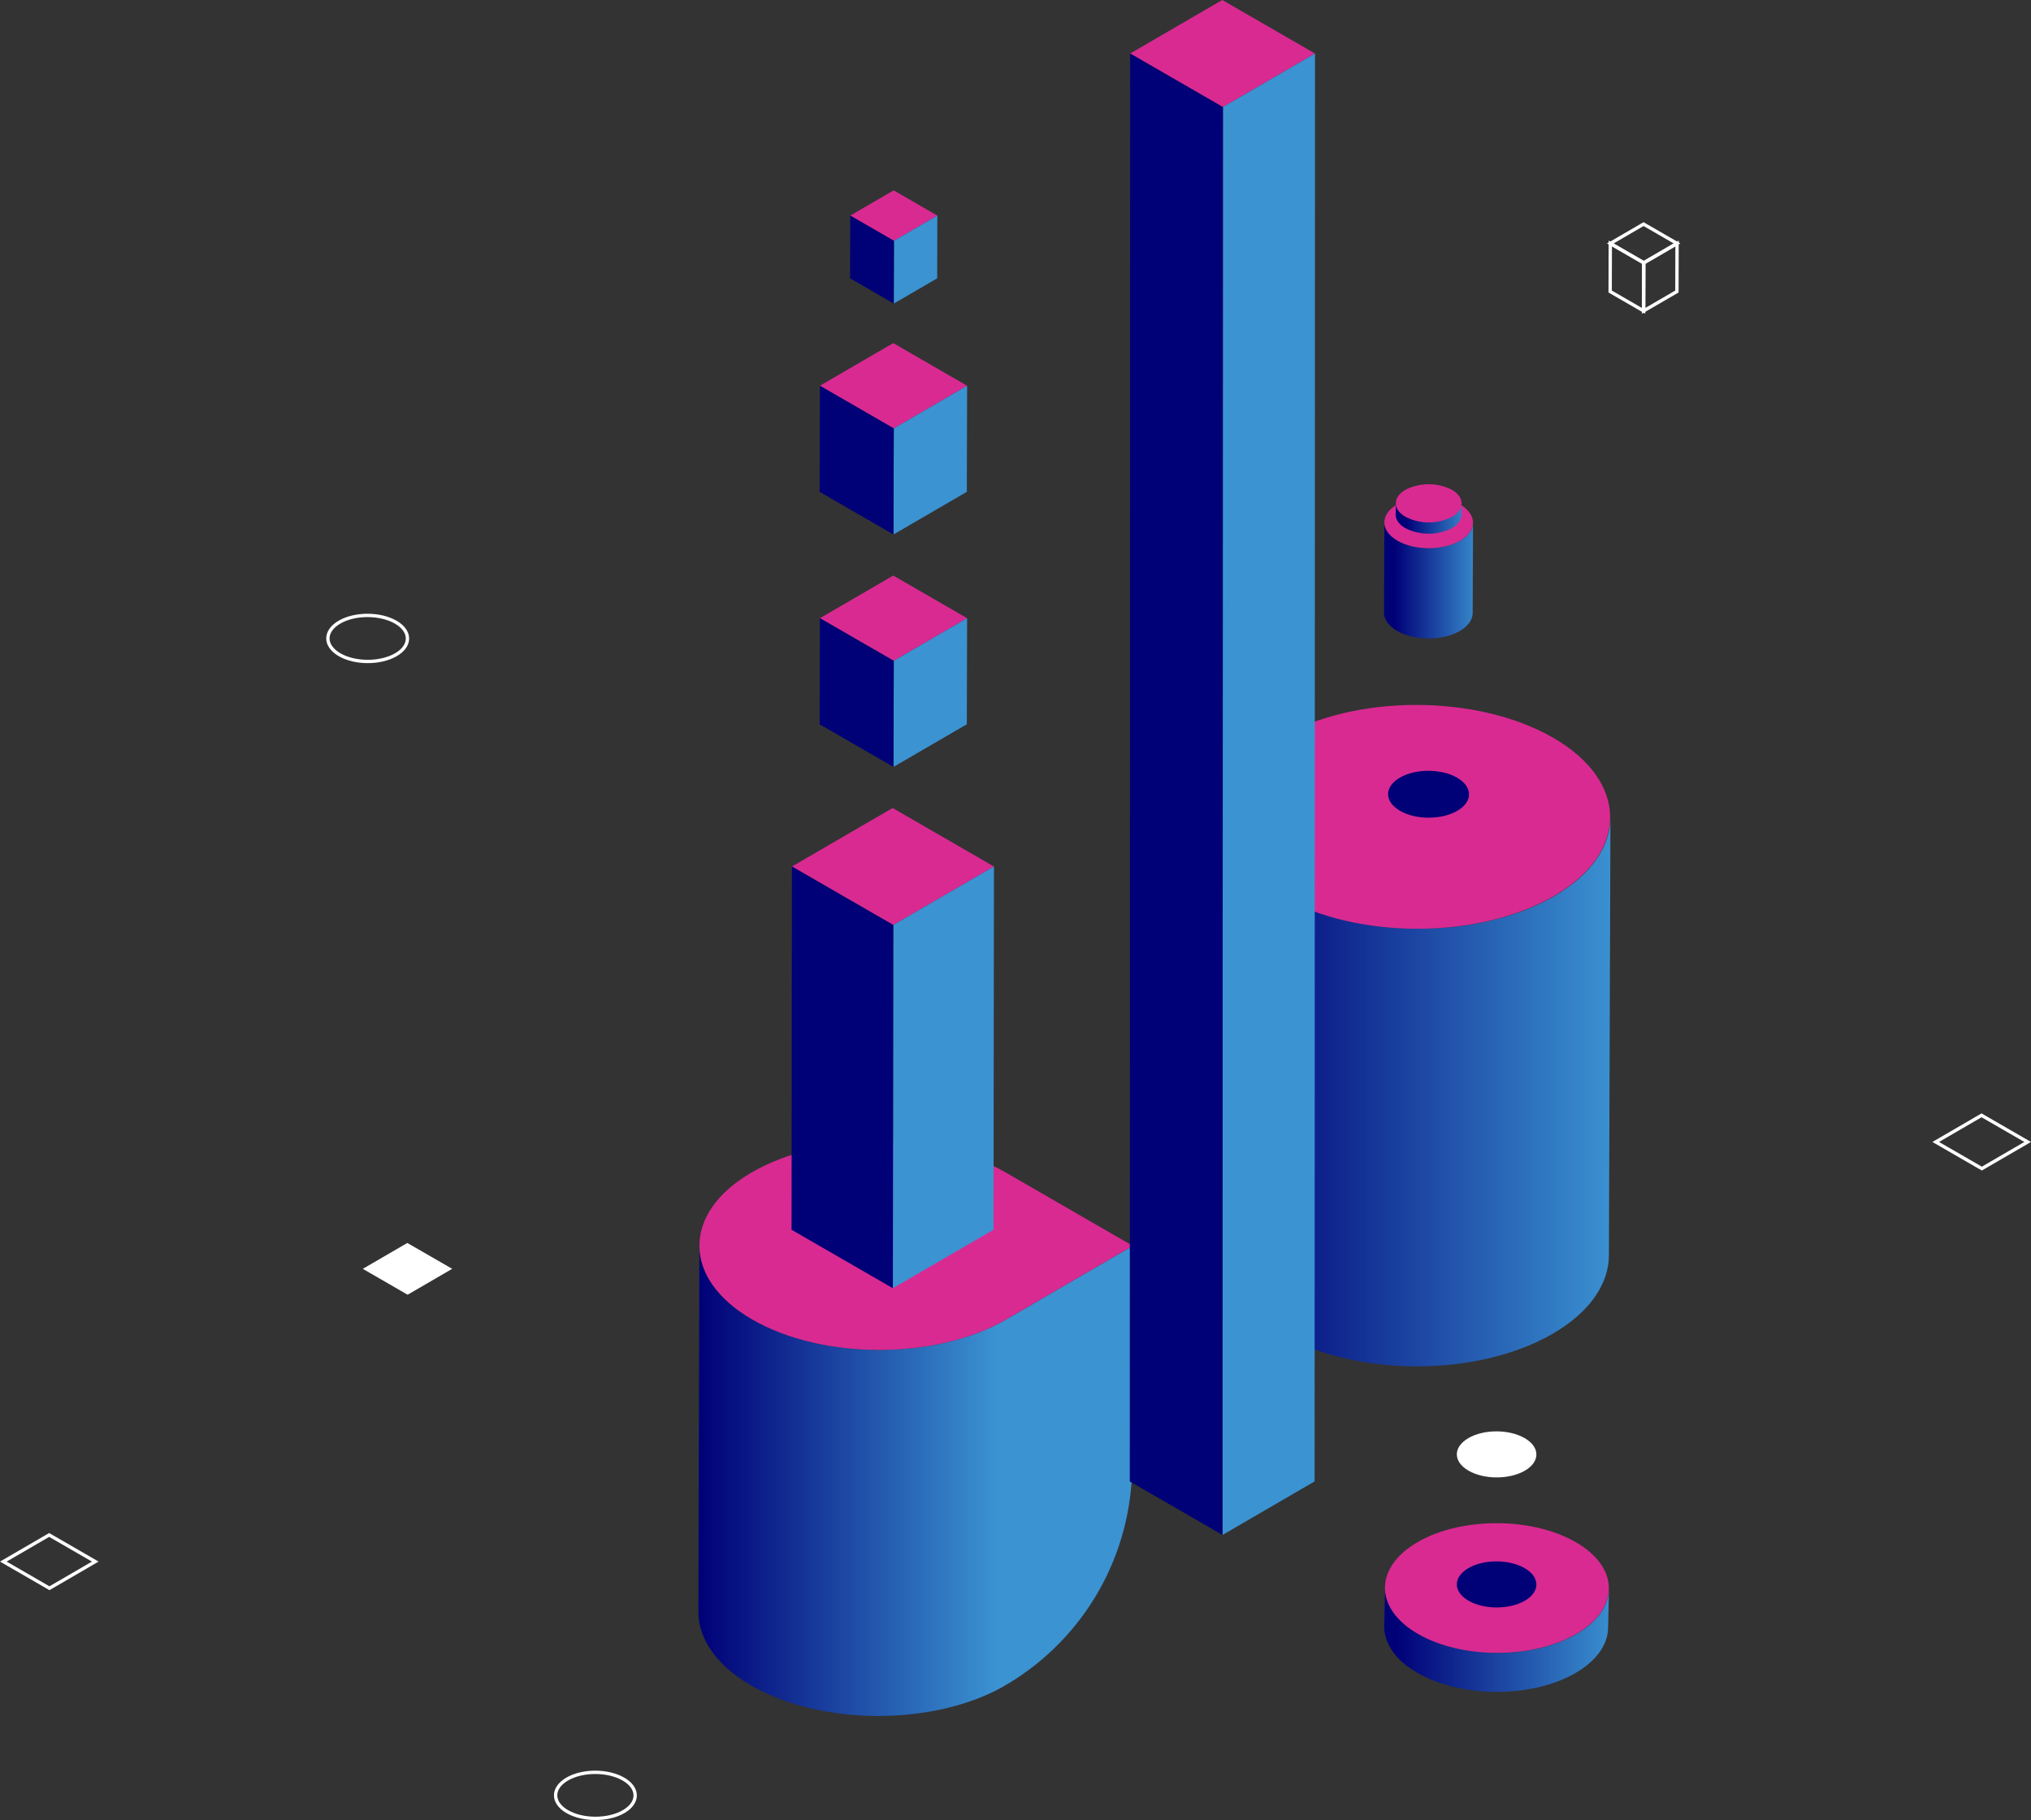 <svg xmlns="http://www.w3.org/2000/svg" xmlns:xlink="http://www.w3.org/1999/xlink" width="608.545" height="545.276" viewBox="0 0 608.545 545.276">
  <rect x="0" y="0" width="608.545" height="545.276" fill="#333333" stroke="none"/>
  <defs>
    <linearGradient id="linear-gradient" x1="0.028" y1="0.498" x2="1.027" y2="0.498" gradientUnits="objectBoundingBox">
      <stop offset="0" stop-color="#007"/>
      <stop offset="0.99" stop-color="#3b93d2"/>
    </linearGradient>
    <linearGradient id="linear-gradient-2" y1="0.5" x2="1" y2="0.5" gradientUnits="objectBoundingBox">
      <stop offset="0" stop-color="#007"/>
      <stop offset="0.69" stop-color="#3b93d2"/>
    </linearGradient>
    <linearGradient id="linear-gradient-3" x1="0.115" y1="0.489" x2="1.114" y2="0.489" xlink:href="#linear-gradient"/>
    <linearGradient id="linear-gradient-4" x1="0.05" y1="0.487" x2="1.05" y2="0.487" xlink:href="#linear-gradient"/>
    <linearGradient id="linear-gradient-5" x1="0.154" y1="0.457" x2="1.154" y2="0.457" xlink:href="#linear-gradient"/>
  </defs>
  <g id="vector-marketplace" transform="translate(-0.003)">
    <g id="c">
      <g id="Group_14955" data-name="Group 14955">
        <g id="Group_14944" data-name="Group 14944">
          <path id="Path_20899" data-name="Path 20899" d="M482.54,244.95l-.46,131.1c-.03,8.53-5.66,17.05-16.88,23.55-22.5,13.04-59.15,13-81.86-.14-11.38-6.59-17.06-15.24-17.03-23.87l.46-131.1c-.03,8.63,5.65,17.28,17.03,23.87,22.71,13.15,59.36,13.19,81.86.14,11.22-6.51,16.85-15.02,16.88-23.55Z" fill="url(#linear-gradient)"/>
          <path id="Path_20900" data-name="Path 20900" d="M383.81,268.46c-22.73-13.12-22.85-34.35-.27-47.47,22.49-13.07,59.14-13.07,81.86.05,22.63,13.07,22.75,34.3.27,47.36-22.58,13.12-59.23,13.12-81.86.05Z" fill="#d92a92"/>
        </g>
        <path id="Path_20901" data-name="Path 20901" d="M135.49,380.13l-13.35,7.76-13.43-7.76,13.34-7.75Z" fill="#fff"/>
        <path id="Path_20902" data-name="Path 20902" d="M28.55,467.84l-13.73,7.98L1,467.84l13.73-7.98Z" fill="none" stroke="#fff" stroke-width="1"/>
        <path id="Path_20903" data-name="Path 20903" d="M607.55,342.12l-13.73,7.98L580,342.12l13.73-7.98Z" fill="none" stroke="#fff" stroke-width="1"/>
        <g id="Group_14945" data-name="Group 14945">
          <path id="Path_20904" data-name="Path 20904" d="M280.86,64.59l-13.01,7.56-13.09-7.56,13.01-7.56Z" fill="#d92a92"/>
          <path id="Path_20905" data-name="Path 20905" d="M280.86,64.59l-.05,18.8L267.8,90.95l.05-18.8Z" fill="#3b93d2"/>
          <path id="Path_20906" data-name="Path 20906" d="M267.85,72.15l-.05,18.8-13.09-7.56.05-18.8Z" fill="#007"/>
        </g>
        <g id="Group_14946" data-name="Group 14946">
          <path id="Path_20907" data-name="Path 20907" d="M289.78,185.21,267.8,197.98l-22.13-12.77,21.98-12.78Z" fill="#d92a92"/>
          <path id="Path_20908" data-name="Path 20908" d="M289.78,185.21l-.09,31.78-21.98,12.77.09-31.78Z" fill="#3b93d2"/>
          <path id="Path_20909" data-name="Path 20909" d="M267.8,197.98l-.09,31.78-22.13-12.77.09-31.78Z" fill="#007"/>
        </g>
        <g id="Group_14947" data-name="Group 14947">
          <path id="Path_20910" data-name="Path 20910" d="M289.78,115.57,267.8,128.35l-22.13-12.78,21.98-12.78Z" fill="#d92a92"/>
          <path id="Path_20911" data-name="Path 20911" d="M289.78,115.57l-.09,31.78-21.98,12.78.09-31.78Z" fill="#3b93d2"/>
          <path id="Path_20912" data-name="Path 20912" d="M267.8,128.35l-.09,31.78-22.13-12.78.09-31.78Z" fill="#007"/>
        </g>
        <g id="Group_14948" data-name="Group 14948">
          <path id="Path_20913" data-name="Path 20913" d="M301.44,395.31c-20.91,12.15-54.98,12.15-76.02,0-10.59-6.11-15.88-14.15-15.85-22.17l-.31,109.66c-.02,8.02,5.27,16.06,15.85,22.17,21.04,12.15,55.12,12.15,76.02,0h0a76.57,76.57,0,0,0,38.1-65.98l.19-65.74-37.97,22.07Z" fill="url(#linear-gradient-2)"/>
          <path id="Path_20914" data-name="Path 20914" d="M339.41,373.24l-37.97,22.07c-20.91,12.15-54.98,12.15-76.02,0s-21.15-31.89-.25-44.03c20.99-12.2,55.06-12.2,76.11-.05" fill="#d92a92"/>
        </g>
        <path id="Path_20915" data-name="Path 20915" d="M101.78,196.17c-4.68-2.7-4.71-7.07-.06-9.78,4.63-2.69,12.18-2.69,16.86.01,4.66,2.69,4.69,7.06.05,9.75s-12.2,2.7-16.86.01Z" fill="none" stroke="#fff" stroke-width="1"/>
        <path id="Path_20916" data-name="Path 20916" d="M170.01,542.77c-4.68-2.7-4.71-7.07-.06-9.78,4.63-2.69,12.18-2.69,16.86.01,4.66,2.69,4.69,7.06.05,9.75s-12.2,2.7-16.86.01Z" fill="none" stroke="#fff" stroke-width="1"/>
        <g id="Group_14949" data-name="Group 14949">
          <path id="Path_20917" data-name="Path 20917" d="M502.49,72.93l-9.97,5.8-10.03-5.79,9.97-5.8Z" fill="none" stroke="#fff" stroke-width="1"/>
          <path id="Path_20918" data-name="Path 20918" d="M502.49,72.93l-.04,14.41-9.97,5.79.04-14.4Z" fill="none" stroke="#fff" stroke-width="1"/>
          <path id="Path_20919" data-name="Path 20919" d="M492.52,78.73l-.04,14.4-10.03-5.79.04-14.4Z" fill="none" stroke="#fff" stroke-width="1"/>
        </g>
        <g id="Group_14950" data-name="Group 14950">
          <path id="Path_20920" data-name="Path 20920" d="M394.02,16.04l-27.6,16.04L338.63,16.04,366.23,0Z" fill="#d92a92"/>
          <path id="Path_20921" data-name="Path 20921" d="M394.02,16.04l-.12,427.78-27.6,16.04.12-427.78Z" fill="#3b93d2"/>
          <path id="Path_20922" data-name="Path 20922" d="M366.42,32.08l-.12,427.78-27.78-16.04.11-427.78Z" fill="#007"/>
        </g>
        <g id="Group_14951" data-name="Group 14951">
          <path id="Path_20923" data-name="Path 20923" d="M297.82,259.6l-30.17,17.52L237.29,259.6l30.17-17.53Z" fill="#d92a92"/>
          <path id="Path_20924" data-name="Path 20924" d="M297.82,259.6l-.13,108.82-30.16,17.52.12-108.82Z" fill="#3b93d2"/>
          <path id="Path_20925" data-name="Path 20925" d="M267.65,277.12l-.12,108.82-30.36-17.52.12-108.82Z" fill="#007"/>
        </g>
        <g id="Group_14952" data-name="Group 14952">
          <path id="Path_20926" data-name="Path 20926" d="M441.37,156.58l-.11,27.06c0,1.96-1.3,3.91-3.87,5.4-5.16,2.99-13.57,2.98-18.78-.03-2.61-1.51-3.91-3.5-3.91-5.48l.11-27.06c0,1.98,1.3,3.96,3.91,5.48,5.21,3.02,13.62,3.03,18.78.03C440.08,160.49,441.37,158.53,441.37,156.58Z" fill="url(#linear-gradient-3)"/>
          <path id="Path_20927" data-name="Path 20927" d="M418.72,161.98c-5.21-3.01-5.24-7.88-.06-10.89,5.16-3,13.57-3,18.78.01,5.19,3,5.22,7.87.06,10.87-5.18,3.01-13.59,3.01-18.78.01Z" fill="#d92a92"/>
        </g>
        <g id="Group_14953" data-name="Group 14953">
          <path id="Path_20928" data-name="Path 20928" d="M482.11,475.9l-.27,11.67c-.02,4.94-3.28,9.88-9.78,13.65-13.04,7.56-34.27,7.53-47.43-.08-6.6-3.82-9.89-8.83-9.87-13.83l.27-11.67c-.02,5,3.27,10.01,9.87,13.83,13.16,7.62,34.4,7.64,47.43.08C478.83,485.78,482.09,480.85,482.11,475.9Z" fill="url(#linear-gradient-4)"/>
          <path id="Path_20929" data-name="Path 20929" d="M424.9,489.52c-13.17-7.6-13.24-19.9-.15-27.51,13.03-7.57,34.27-7.57,47.43.03,13.12,7.57,13.18,19.87.15,27.44-13.08,7.6-34.32,7.6-47.43.03Z" fill="#d92a92"/>
        </g>
        <g id="Group_14954" data-name="Group 14954">
          <path id="Path_20930" data-name="Path 20930" d="M437.95,150.81l-.08,3.42c0,1.45-.96,2.9-2.87,4.01a15.349,15.349,0,0,1-13.92-.02c-1.94-1.12-2.9-2.59-2.9-4.06l.08-3.42c0,1.47.96,2.94,2.9,4.06a15.318,15.318,0,0,0,13.92.02C436.99,153.71,437.95,152.27,437.95,150.81Z" fill="url(#linear-gradient-5)"/>
          <path id="Path_20931" data-name="Path 20931" d="M421.16,154.81c-3.86-2.23-3.89-5.84-.05-8.07a15.379,15.379,0,0,1,13.92,0c3.85,2.22,3.87,5.83.05,8.05a15.318,15.318,0,0,1-13.92,0Z" fill="#d92a92"/>
        </g>
        <path id="Path_20932" data-name="Path 20932" d="M419.5,242.92c-4.76-2.75-4.79-7.19-.06-9.94,4.71-2.74,12.39-2.74,17.15.01,4.74,2.74,4.77,7.18.06,9.92-4.73,2.75-12.41,2.75-17.15.01Z" fill="#007"/>
        <path id="Path_20933" data-name="Path 20933" d="M440.04,440.62c-4.68-2.7-4.71-7.07-.06-9.78,4.63-2.69,12.18-2.69,16.86.01,4.66,2.69,4.69,7.06.05,9.75s-12.2,2.7-16.86.01Z" fill="#fff"/>
        <path id="Path_20934" data-name="Path 20934" d="M440.04,479.58c-4.68-2.7-4.71-7.07-.06-9.78s12.18-2.69,16.86.01c4.66,2.69,4.69,7.06.05,9.75s-12.2,2.7-16.86.01Z" fill="#007"/>
      </g>
    </g>
  </g>
</svg>
